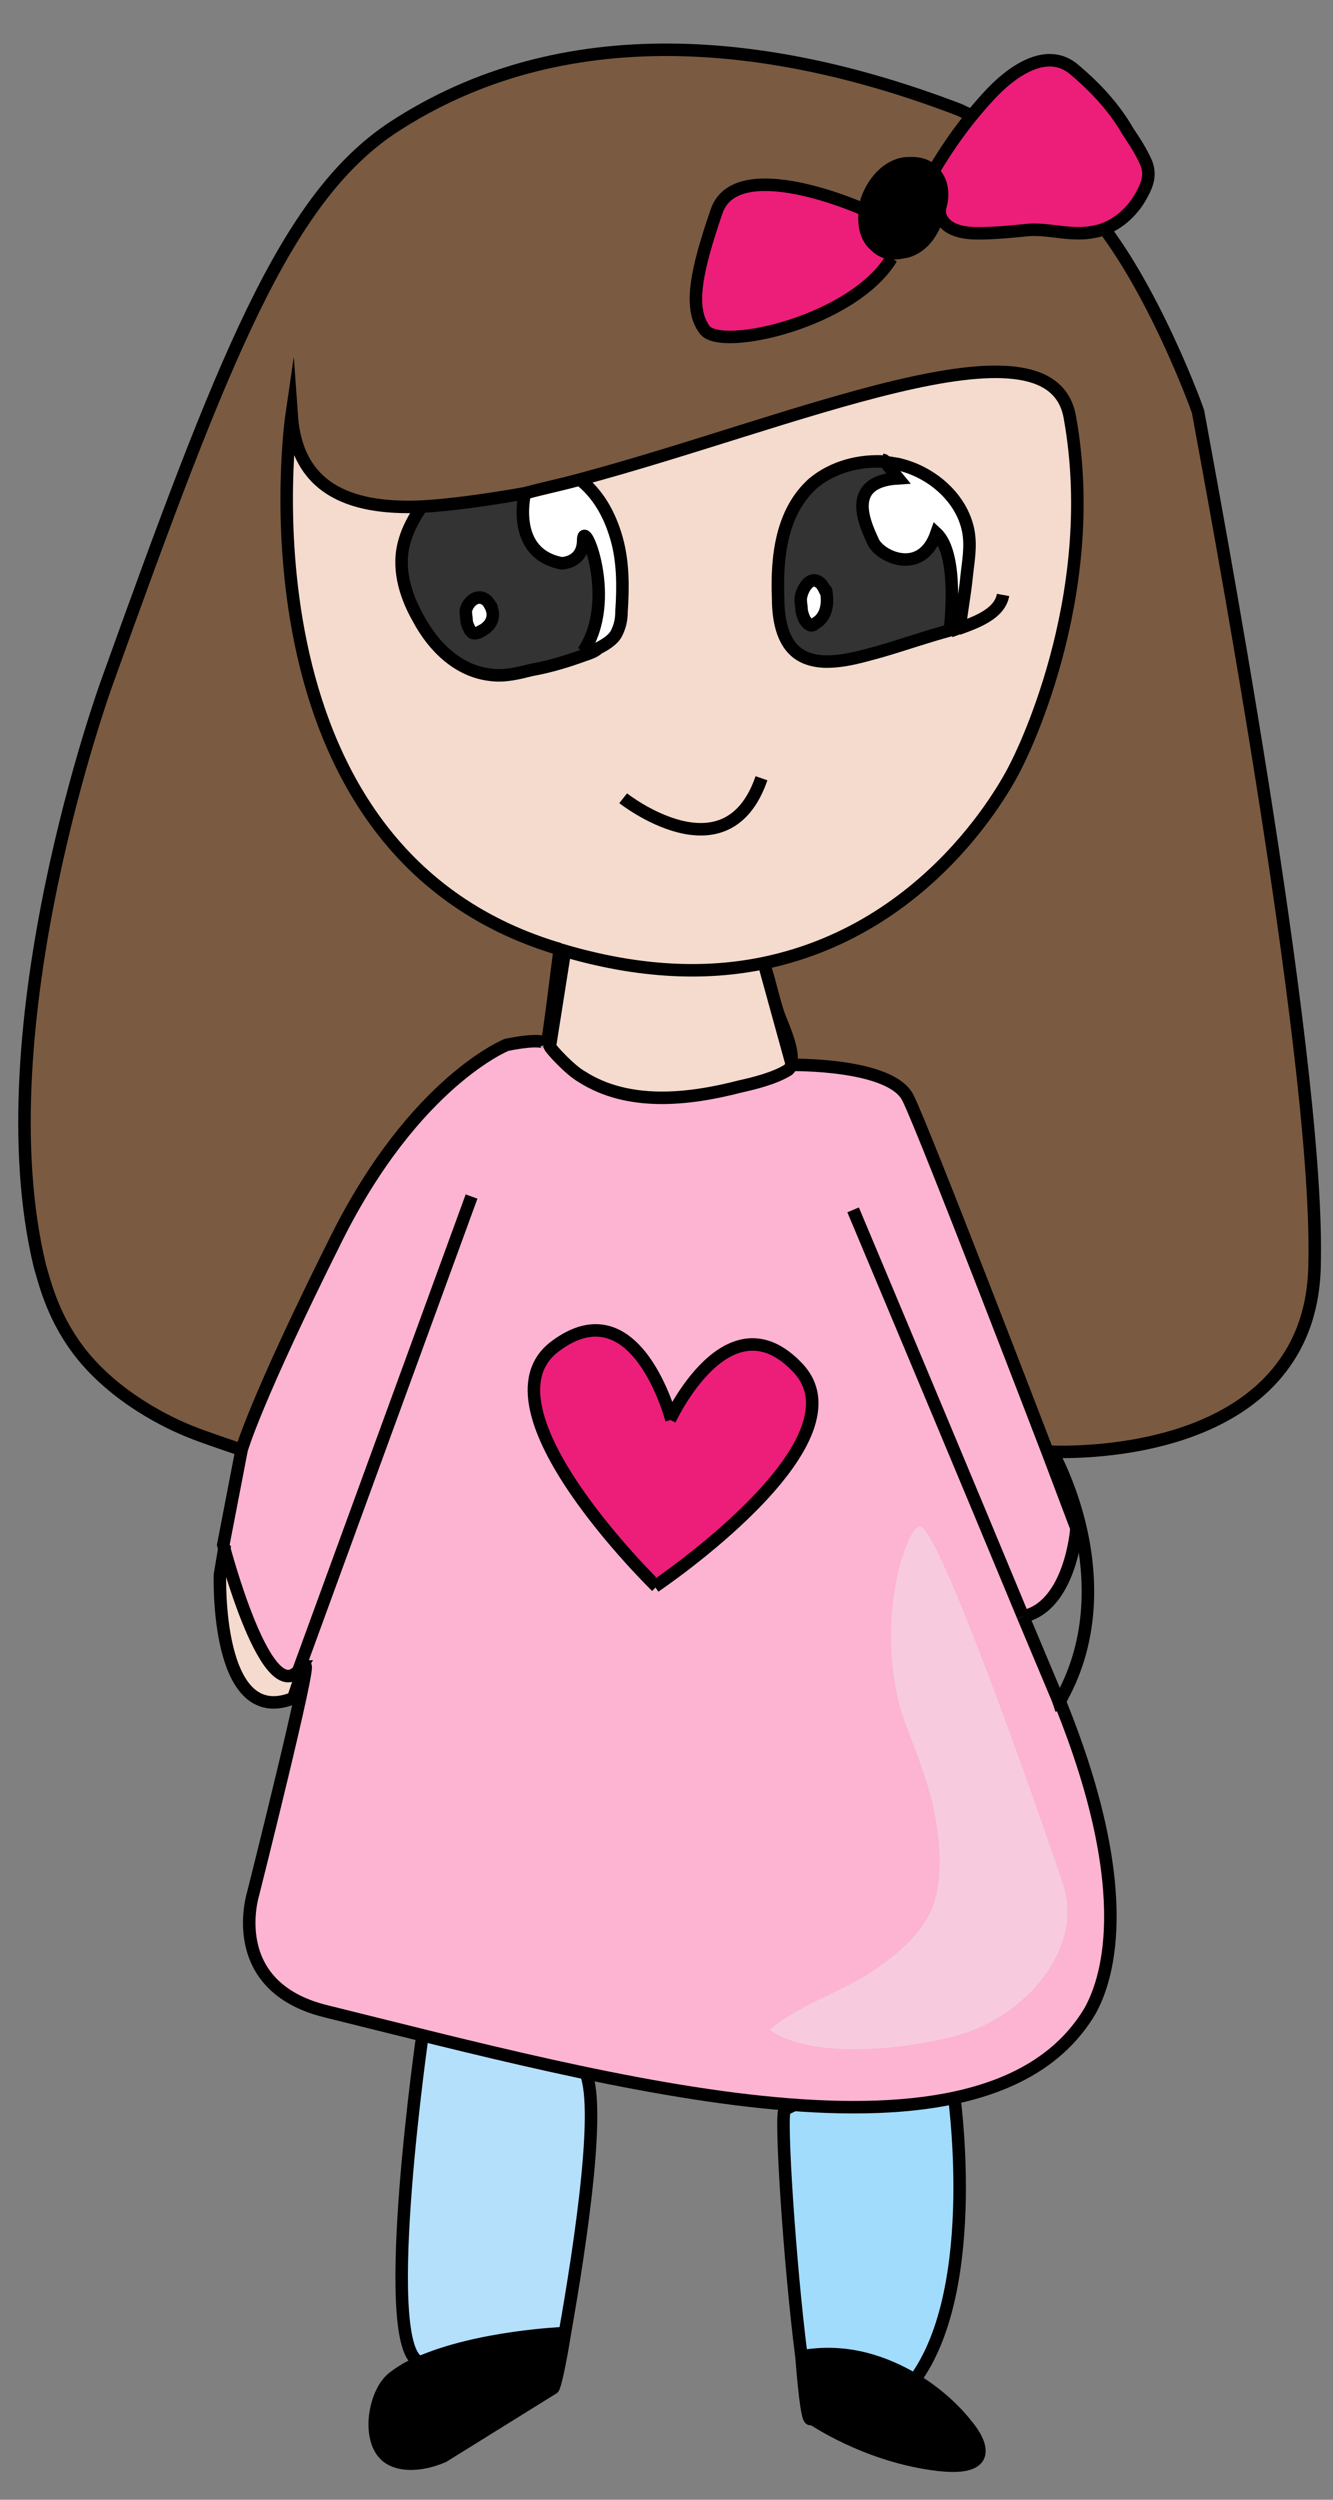 <?xml version="1.0" encoding="utf-8"?>
<!-- Generator: Adobe Illustrator 21.1.0, SVG Export Plug-In . SVG Version: 6.00 Build 0)  -->
<svg version="1.1" id="Layer_1" xmlns="http://www.w3.org/2000/svg" xmlns:xlink="http://www.w3.org/1999/xlink" x="0px" y="0px"
	 viewBox="0 0 80 150" style="enable-background:new 0 0 80 150;" xml:space="preserve">
<rect x="0" y="0" width="80" height="150" fill="#808080" stroke="none"/>
<style type="text/css">
	.st0{fill:#B4E0FC;}
	.st1{fill:none;stroke:#000000;stroke-width:0.75;stroke-miterlimit:10;}
	.st2{fill:#A2DCFC;}
	.st3{fill:#F4DBCE;}
	.st4{fill:#FFFFFF;}
	.st5{fill:#333333;}
	.st6{fill:#FCB4D2;}
	.st7{fill:#7A5B41;}
	.st8{fill:#ED1E79;}
	.st9{fill:#ED1E79;stroke:#000000;stroke-width:0.75;stroke-miterlimit:10;}
	.st10{fill:#F7CBDD;}
</style>
<g id="XMLID_6_">
	<g>
		<path class="st0" d="M34.9,124c1.5,1.3,0,10.9-0.9,16h0c0,0-5.2,0.2-8.8,1.8l0-0.1c-2.4-1.3,0.3-19.9,0.3-19.9
			S32.8,122.2,34.9,124z"/>
		<path d="M33.9,140L33.9,140c-0.3,1.9-0.6,3.2-0.6,3.2l-6.6,4.1c-1.4,0.6-2.8,0.6-3.5-0.1c-1.1-1.1-0.6-3.9,0.6-4.7
			c0.4-0.3,0.9-0.5,1.4-0.8C28.8,140.2,33.9,140,33.9,140z"/>
	</g>
	<g>
		<path class="st1" d="M33.9,140c0,0-5.2,0.2-8.8,1.8c-0.5,0.2-1,0.5-1.4,0.8c-1.2,0.8-1.7,3.6-0.6,4.7c0.7,0.7,2.1,0.7,3.5,0.1
			l6.6-4.1C33.3,143.2,33.6,141.9,33.9,140c0.9-5.1,2.4-14.7,1-16c-2-1.8-9.5-2.2-9.5-2.2s-2.7,18.6-0.3,19.9"/>
	</g>
</g>
<g id="XMLID_5_">
	<g>
		<path d="M54.9,142.8c2,1.2,3.1,2.7,3.1,2.7s2.6,2.9-1.7,2.4c-4.3-0.5-7.6-2.8-7.6-2.8c-0.1,0.4-0.4-1.2-0.7-3.7l0.1,0
			C50.8,140.9,53.2,141.8,54.9,142.8z"/>
		<path class="st2" d="M57.1,125.3c0,0,1.8,11.9-2.3,17.5c-1.7-1.1-4-1.9-6.8-1.4l-0.1,0c-0.6-5.4-1.3-14.6-1-14.8
			C49.4,125.2,57.1,125.3,57.1,125.3z"/>
	</g>
	<g>
		<path class="st1" d="M48.1,141.4c2.8-0.5,5.1,0.4,6.8,1.4c2,1.2,3.1,2.7,3.1,2.7s2.6,2.9-1.7,2.4c-4.3-0.5-7.6-2.8-7.6-2.8
			C48.5,145.5,48.3,143.9,48.1,141.4c-0.7-5.4-1.3-14.6-1-14.8c2.4-1.5,10.1-1.3,10.1-1.3s1.8,11.9-2.3,17.5c0,0-0.1,0.1-0.1,0.1"/>
	</g>
</g>
<g>
	<g>
		<g id="XMLID_7_">
			<g>
				<path class="st3" d="M57.6,37.7c0.1-1,0.3-2,0.4-3c0.1-1,0.3-1.9,0.1-2.9c-0.4-1.9-2.1-3.4-4-3.9c-0.3-0.1-0.7-0.1-1-0.2
					c0-0.1-0.1-0.1-0.1-0.1c0,0,0,0.1,0,0.1c-1.5-0.1-3.1,0.3-4.3,1.3c-1.9,1.7-2.2,4.4-2.1,6.9c0,1.4,0.3,2.9,1.5,3.5
					c0.4,0.2,0.9,0.3,1.4,0.3c1.1,0,2.1-0.3,3.2-0.6c1.4-0.4,2.8-0.9,4.3-1.3v0c0.2-0.1,0.3-0.1,0.5-0.2
					C57.5,37.8,57.5,37.8,57.6,37.7z M64.1,24.9c2,11-3.2,20.9-3.2,20.9s-4.5,9.7-15.2,11.9c-3.4,0.7-7.4,0.6-12.1-0.8
					c-0.1,0-0.2-0.1-0.3-0.1c-19.7-6-15.9-32-15.9-32c0.3,4.3,3.4,5.7,7.8,5.5c-0.4,0.6-0.8,1.3-1,2c-0.5,1.6,0,3.3,0.8,4.7
					c0.9,1.7,2.4,3.2,4.4,3.4c0.8,0.1,1.6-0.1,2.4-0.3c1.1-0.2,2.1-0.5,3.2-0.9c0.3-0.1,0.6-0.2,0.8-0.4c0.4-0.2,0.9-0.5,1.1-0.9
					c0.2-0.4,0.3-0.8,0.3-1.3c0.1-1.5,0.1-3-0.3-4.4c-0.4-1.4-1.1-2.7-2.3-3.6C47.4,25.3,63,18.4,64.1,24.9z"/>
				<path class="st4" d="M58,34.8c-0.1,1-0.3,2-0.4,3c-0.1,0-0.1,0-0.1,0c-0.2,0.1-0.3,0.1-0.5,0.2c0-0.1,0.6-4.6-0.8-5.9
					c-0.9,2.6-3.4,1.4-3.8,0.5s-1.8-3.6,1.5-3.8c-0.5-0.6-0.7-0.9-0.8-1c0.3,0,0.7,0.1,1,0.2c1.9,0.5,3.6,2,4,3.9
					C58.3,32.8,58.1,33.8,58,34.8z"/>
				<path class="st5" d="M56.2,32.1c1.3,1.3,0.8,5.7,0.8,5.9v0c-1.4,0.4-2.8,0.9-4.3,1.3c-1,0.3-2.1,0.6-3.2,0.6
					c-0.5,0-0.9-0.1-1.4-0.3c-1.2-0.6-1.5-2.2-1.5-3.5c-0.1-2.5,0.3-5.2,2.1-6.9c1.1-1,2.7-1.5,4.3-1.3c0,0,0,0,0,0
					c0.1,0.1,0.3,0.4,0.8,1c-3.3,0.2-1.9,3-1.5,3.8S55.3,34.7,56.2,32.1z M49.1,37.3c0.4-0.4,0.6-1.1,0.5-1.7c0-0.1,0-0.2-0.1-0.2
					c-0.1-0.2-0.2-0.4-0.4-0.5c-0.5-0.3-0.9,0.4-1,0.8c-0.1,0.3,0,0.6,0,0.8c0,0.2,0.1,0.5,0.2,0.7c0.1,0.1,0.1,0.2,0.3,0.3
					C48.8,37.5,49,37.4,49.1,37.3z"/>
				<path class="st3" d="M53.1,27.8C53.1,27.8,53.1,27.8,53.1,27.8C53.1,27.8,53,27.8,53.1,27.8C53,27.8,53,27.8,53.1,27.8z"/>
				<path class="st4" d="M49.6,35.6c0.1,0.6-0.1,1.2-0.5,1.7c-0.1,0.1-0.3,0.2-0.5,0.2c-0.1,0-0.2-0.1-0.3-0.3
					c-0.1-0.2-0.2-0.5-0.2-0.7c0-0.3-0.1-0.6,0-0.8c0.1-0.4,0.5-1.1,1-0.8c0.2,0.1,0.3,0.3,0.4,0.5C49.6,35.5,49.6,35.5,49.6,35.6z"
					/>
				<path class="st6" d="M61.4,97l2.1,5.1c0,0.1-0.1,0.1-0.1,0.2c4.9,11.8,2.8,17,1.8,18.6c-6.3,10.5-28.7,4.2-45.8,0
					c-6.2-1.5-4.4-7.1-4.4-7.1s3.6-14.4,3.1-13.6c-2,3.1-4.7-7.3-4.7-7.3l1.1-5.7c0,0,0.8-2.9,5.7-12.6c4.7-9.4,10.2-11.6,10.2-11.6
					s2.2-0.5,2.4,0l0,0c0,0,0,0,0,0c0.2,0.2,1.2,1.3,1.9,1.8c2.8,1.8,6.5,1.4,9.5,0.6c0.9-0.3,2.1-0.5,2.9-1
					c0.1-0.1,0.2-0.2,0.2-0.4l0,0.1c0,0,6,0,7,2c1,2.1,8.4,21.3,8.4,21.3s0,0,0,0l1.7,4.5c0,0,0,0,0,0C64.5,91.9,64.2,96.3,61.4,97z
					"/>
				<path class="st3" d="M45.8,57.9l1.6,5.8c0,0.2-0.1,0.3-0.2,0.4c-0.8,0.5-2,0.8-2.9,1c-3.1,0.8-6.7,1.2-9.5-0.6
					c-0.7-0.4-1.8-1.6-1.9-1.8c0.2-0.1,0.8-5.1,0.8-5.7l0,0c0,0,0,0,0,0l0,0v0c4.7,1.4,8.7,1.5,12.1,0.8L45.8,57.9z"/>
				<path class="st5" d="M35,32.4c0-1.4,2.1,3.6,0,6.7h0l0,0.1c-1,0.4-2.1,0.6-3.2,0.9c-0.8,0.2-1.6,0.4-2.4,0.3
					c-1.9-0.2-3.4-1.7-4.4-3.4c-0.8-1.4-1.3-3.1-0.8-4.7c0.2-0.6,0.6-1.4,1-2c1.8-0.1,3.9-0.4,6.2-0.9l0,0.1h0c0,0-0.9,3.6,2.2,4.2
					C33.6,33.8,35,33.8,35,32.4z M29.1,37.9c0.4-0.3,0.6-0.9,0.5-1.3c0-0.1,0-0.1-0.1-0.2c-0.1-0.2-0.2-0.3-0.4-0.4
					c-0.5-0.2-0.9,0.3-1,0.6c-0.1,0.2,0,0.5,0,0.7c0,0.2,0.1,0.4,0.2,0.6c0.1,0.1,0.1,0.2,0.3,0.2C28.8,38.1,28.9,38,29.1,37.9z"/>
				<path class="st4" d="M35.8,38.9c-0.3,0.1-0.5,0.3-0.8,0.4l0-0.1h0c2.1-3.1,0-8.1,0-6.7c0,1.4-1.3,1.4-1.3,1.4
					c-3-0.6-2.2-4.2-2.2-4.2h0l0-0.1c1-0.2,2.1-0.5,3.2-0.8c1.2,0.9,1.9,2.2,2.3,3.6c0.4,1.4,0.4,2.9,0.3,4.4c0,0.4-0.1,0.9-0.3,1.3
					C36.6,38.4,36.2,38.7,35.8,38.9z"/>
				<path class="st7" d="M47.4,63.7L47.4,63.7c0-0.1,0-0.1,0-0.2c0.1-0.8-0.7-2.3-0.8-2.9c-0.3-0.9-0.5-1.9-0.8-2.8l0-0.2
					c10.7-2.2,15.2-11.9,15.2-11.9s5.2-9.9,3.2-20.9c-1.2-6.5-16.7,0.4-29.5,3.8c-1.1,0.3-2.1,0.5-3.2,0.8c-2.2,0.5-4.3,0.8-6.2,0.9
					c-4.5,0.2-7.5-1.2-7.8-5.5c0,0-3.8,26,15.9,32c0.1,0,0.2,0.1,0.3,0.1v0l0,0c0,0,0,0,0,0l0,0l-0.9,5.7c-0.1-0.5-2.4,0-2.4,0
					s-5.5,2.2-10.2,11.6C15.3,84.1,14.5,87,14.5,87c0,0-2.4-0.9-3.1-1.1c-0.5-0.2-4.1-1.6-6.4-4.5c-1.8-2.1-2.3-4.4-2.6-5.5
					c-3.5-14.3,4-35,4-35C13.4,21.5,17.1,12,23.5,7.7c10.3-6.8,22.9-5.4,34.1-1.1c1.3,0.6,3.1,1.7,4.9,3.3c0,0,1.2,1,2.2,2
					c3.8,3.7,6.9,11.9,7.2,12.8c0.7,3.9,7.2,38.2,7,50.8c0,1.3-0.1,3.7-1.6,6c-4.1,6.3-14.5,5.6-14.5,5.6s-7.4-19.3-8.4-21.3
					C53.4,63.7,47.4,63.7,47.4,63.7z"/>
				<path class="st4" d="M29.5,36.5c0.1,0.5-0.1,1-0.5,1.3c-0.1,0.1-0.3,0.2-0.5,0.2c-0.1,0-0.2-0.1-0.3-0.2
					c-0.1-0.2-0.2-0.4-0.2-0.6c0-0.2-0.1-0.5,0-0.7c0.1-0.3,0.5-0.9,1-0.6c0.2,0.1,0.3,0.2,0.4,0.4C29.5,36.4,29.5,36.4,29.5,36.5z"
					/>
				<path class="st3" d="M13.5,92.7c0,0,2.7,10.4,4.7,7.3c-0.1,0.1-0.3,0.7-0.7,1.9c-4.6,2-4.4-7.4-4.4-7.4L13.5,92.7z"/>
			</g>
			<g>
				<path class="st1" d="M13.5,92.7l-0.3,1.8c0,0-0.3,9.3,4.4,7.4c0.4-1.2,0.6-1.8,0.7-1.9c0.5-0.7-3.1,13.6-3.1,13.6
					s-1.8,5.6,4.4,7.1c17,4.2,39.5,10.5,45.8,0c0.9-1.6,3-6.8-1.8-18.6c0-0.1,0.1-0.1,0.1-0.2c2-3.6,1.8-7.5,1.1-10.4c0,0,0,0,0,0
					c-0.6-2.5-1.6-4.3-1.7-4.5"/>
				<path class="st1" d="M62.8,87.1c0,0,10.4,0.7,14.5-5.6c1.5-2.3,1.6-4.7,1.6-6c0.2-12.6-6.3-46.9-7-50.8
					c-0.3-0.9-3.4-9.1-7.2-12.8c-1-1-2.2-2-2.2-2c-1.8-1.7-3.6-2.7-4.9-3.3C46.4,2.3,33.8,0.9,23.5,7.7C17.1,12,13.4,21.5,6.4,41
					c0,0-7.5,20.6-4,35C2.7,77,3.2,79.2,5,81.4c2.4,2.9,5.9,4.3,6.4,4.5c0.7,0.3,3.1,1.1,3.1,1.1"/>
				<path class="st1" d="M32.8,62.7c-0.1-0.5-2.4,0-2.4,0s-5.5,2.2-10.2,11.6C15.3,84.1,14.5,87,14.5,87l-1.1,5.7
					c0,0,2.7,10.4,4.7,7.3l-0.1,0l10.3-28.2"/>
				<path class="st1" d="M33.6,56.9L33.6,56.9C33.6,57,33.6,57,33.6,56.9L33.6,56.9c-0.1,0.7-0.7,5.7-0.8,5.8c0,0,0,0,0,0"/>
				<path class="st1" d="M61.4,97c2.8-0.6,3.2-5.1,3.2-5.3c0,0,0,0,0,0l0,0l-1.7-4.5c0,0,0,0,0,0s-7.4-19.3-8.4-21.3c-1-2.1-7-2-7-2
					l0-0.1l-1.6-5.8c0.3,0.9,0.5,1.9,0.8,2.8c0.2,0.6,0.9,2,0.8,2.9c0,0,0,0.1,0,0.1c0,0.2-0.1,0.3-0.2,0.4c-0.8,0.5-2,0.8-2.9,1
					c-3.1,0.8-6.7,1.2-9.5-0.6c-0.7-0.4-1.8-1.6-1.9-1.8c0,0,0,0,0,0l0,0l0.9-5.7"/>
				<line class="st1" x1="63.7" y1="102.6" x2="63.5" y2="102"/>
				<line class="st1" x1="63.5" y1="102" x2="61.4" y2="97"/>
				<path class="st1" d="M51.2,72.6C54.6,80.7,58,88.8,61.4,97"/>
				<path class="st1" d="M25.3,30.4c-4.5,0.2-7.5-1.2-7.8-5.5c0,0-3.8,26,15.9,32c0.1,0,0.2,0.1,0.3,0.1c4.7,1.4,8.7,1.5,12.1,0.8
					c10.7-2.2,15.2-11.9,15.2-11.9s5.2-9.9,3.2-20.9c-1.2-6.5-16.7,0.4-29.5,3.8c-1.1,0.3-2.1,0.5-3.2,0.8
					C29.2,30,27.1,30.3,25.3,30.4z"/>
				<path class="st1" d="M57,37.9c0.2-0.1,0.3-0.1,0.5-0.2c0,0,0.1,0,0.1,0c1.1-0.4,2.4-0.9,2.6-2"/>
				<path class="st1" d="M57.6,37.9c0-0.1,0-0.1,0-0.2c0.1-1,0.3-2,0.4-3c0.1-1,0.3-1.9,0.1-2.9c-0.4-1.9-2.1-3.4-4-3.9
					c-0.3-0.1-0.7-0.1-1-0.2c0,0,0,0,0,0c-1.5-0.1-3.1,0.3-4.3,1.3c-1.9,1.7-2.2,4.4-2.1,6.9c0,1.4,0.3,2.9,1.5,3.5
					c0.4,0.2,0.9,0.3,1.4,0.3c1.1,0,2.1-0.3,3.2-0.6c1.4-0.4,2.8-0.9,4.3-1.3"/>
				<path class="st1" d="M53,27.8C53,27.8,53.1,27.8,53,27.8"/>
				<path class="st1" d="M57,37.9L57,37.9c0-0.1,0.6-4.6-0.8-5.9c-0.9,2.6-3.4,1.4-3.8,0.5s-1.8-3.6,1.5-3.8c-0.5-0.6-0.7-0.9-0.8-1
					c0-0.1-0.1-0.1-0.1-0.1v0"/>
				<path class="st1" d="M49.6,35.6c0-0.1,0-0.2-0.1-0.2c-0.1-0.2-0.2-0.4-0.4-0.5c-0.5-0.3-0.9,0.4-1,0.8c-0.1,0.3,0,0.6,0,0.8
					c0,0.2,0.1,0.5,0.2,0.7c0.1,0.1,0.1,0.2,0.3,0.3c0.2,0.1,0.3-0.1,0.5-0.2C49.6,36.9,49.7,36.2,49.6,35.6z"/>
				<path class="st1" d="M25.3,30.4c-0.4,0.6-0.8,1.3-1,2c-0.5,1.6,0,3.3,0.8,4.7c0.9,1.7,2.4,3.2,4.4,3.4c0.8,0.1,1.6-0.1,2.4-0.3
					c1.1-0.2,2.1-0.5,3.2-0.9c0.3-0.1,0.6-0.2,0.8-0.4c0.4-0.2,0.9-0.5,1.1-0.9c0.2-0.4,0.3-0.8,0.3-1.3c0.1-1.5,0.1-3-0.3-4.4
					c-0.4-1.4-1.1-2.7-2.3-3.6c0,0,0,0,0,0"/>
				<path class="st1" d="M31.5,29.6c0,0-0.9,3.6,2.2,4.2c0,0,1.3,0,1.3-1.4c0-1.4,2.1,3.6,0,6.7"/>
				<path class="st1" d="M29.5,36.5c0-0.1,0-0.1-0.1-0.2c-0.1-0.2-0.2-0.3-0.4-0.4c-0.5-0.2-0.9,0.3-1,0.6c-0.1,0.2,0,0.5,0,0.7
					c0,0.2,0.1,0.4,0.2,0.6c0.1,0.1,0.1,0.2,0.3,0.2c0.2,0,0.3-0.1,0.5-0.2C29.5,37.5,29.7,37,29.5,36.5z"/>
			</g>
		</g>
	</g>
</g>
<path class="st1" d="M37.4,47.9c0,0,6.2,4.9,8.3-1.2"/>
<g>
	<g id="XMLID_4_">
		<g>
			<path class="st8" d="M68.8,9.7c0.3,0.8,0,1.4-0.4,2.1c-0.6,1-1.6,1.8-2.7,2c-1.4,0.3-2.7-0.2-4-0.1c-1,0.1-2,0.2-3,0.2
				c-0.7,0-1.8-0.1-2.2-0.9c-0.1-0.2-0.1-0.3-0.1-0.5l-0.1,0c0.1-0.6,0.2-1.7-0.5-2.3c1-1.7,2.1-3.2,3.4-4.6c1.2-1.3,3.4-3,5.1-1.5
				c1.3,1.1,2.4,2.3,3.2,3.7C68.2,8.4,68.6,9,68.8,9.7z"/>
			<path d="M51.9,12.6c0.2-1.2,1.2-2.6,2.5-2.7c0.2,0,1-0.1,1.5,0.4c0.7,0.6,0.6,1.7,0.5,2.3c0,0.2-0.1,0.3-0.1,0.4
				c-0.1,0.3-0.5,1.8-1.9,2.2c-0.1,0-0.4,0.1-0.8,0.1c-0.3,0-0.7-0.1-1-0.4C51.7,14.2,51.9,13,51.9,12.6
				C51.9,12.6,51.9,12.6,51.9,12.6z"/>
			<path class="st8" d="M51.9,12.7c0,0.3-0.2,1.6,0.7,2.2c0.3,0.3,0.7,0.3,1,0.4l0,0.2c-2.3,3.8-10.2,5.6-11.2,4.3
				c-1-1.3-0.6-3.5,0.7-7.1C44.1,9.4,50.8,12.1,51.9,12.7C51.9,12.6,51.9,12.6,51.9,12.7z"/>
		</g>
		<g>
			<path class="st1" d="M56.4,12.5c0,0.2-0.1,0.3-0.1,0.4c-0.1,0.3-0.5,1.8-1.9,2.2c-0.1,0-0.4,0.1-0.8,0.1c-0.3,0-0.7-0.1-1-0.4
				c-0.9-0.7-0.7-1.9-0.7-2.2c0,0,0,0,0-0.1c0.2-1.2,1.2-2.6,2.5-2.7c0.2,0,1-0.1,1.5,0.4C56.7,10.9,56.6,11.9,56.4,12.5z"/>
			<path class="st1" d="M52.1,12.7c0,0-0.1,0-0.2-0.1c-1.1-0.5-7.8-3.2-8.9,0.1c-1.2,3.5-1.7,5.8-0.7,7.1c1,1.3,8.9-0.5,11.2-4.3"/>
			<path class="st1" d="M56,10.3c1-1.7,2.1-3.2,3.4-4.6c1.2-1.3,3.4-3,5.1-1.5c1.3,1.1,2.4,2.3,3.2,3.7c0.4,0.6,0.8,1.2,1.1,1.9
				c0.3,0.8,0,1.4-0.4,2.1c-0.6,1-1.6,1.8-2.7,2c-1.4,0.3-2.7-0.2-4-0.1c-1,0.1-2,0.2-3,0.2c-0.7,0-1.8-0.1-2.2-0.9
				c-0.1-0.2-0.1-0.3-0.1-0.5"/>
		</g>
	</g>
</g>
<g>
	<path class="st9" d="M40.3,85.2c0,0-2.1-8.1-7-4.4c-4.9,3.7,6.1,14.4,6.1,14.4"/>
	<path class="st9" d="M40.2,85.2c0,0,3.5-7.6,7.7-3.1c4.2,4.5-8.6,13.1-8.6,13.1"/>
</g>
<path class="st10" d="M57.9,122c3.9-1.3,7.1-5.2,5.9-8.9c-0.5-1.6-7.4-21.6-8.6-21.5c-0.8,0-2.7,5.7-1.1,11.1
	c0.7,2.3,2.2,4.9,2.3,8.9c0,1-0.1,2.1-0.5,3c-0.7,1.6-2.2,2.8-3.7,3.8c-1.9,1.2-4.4,2-6,3.4C48.8,123.7,55.1,122.9,57.9,122z"/>
</svg>
